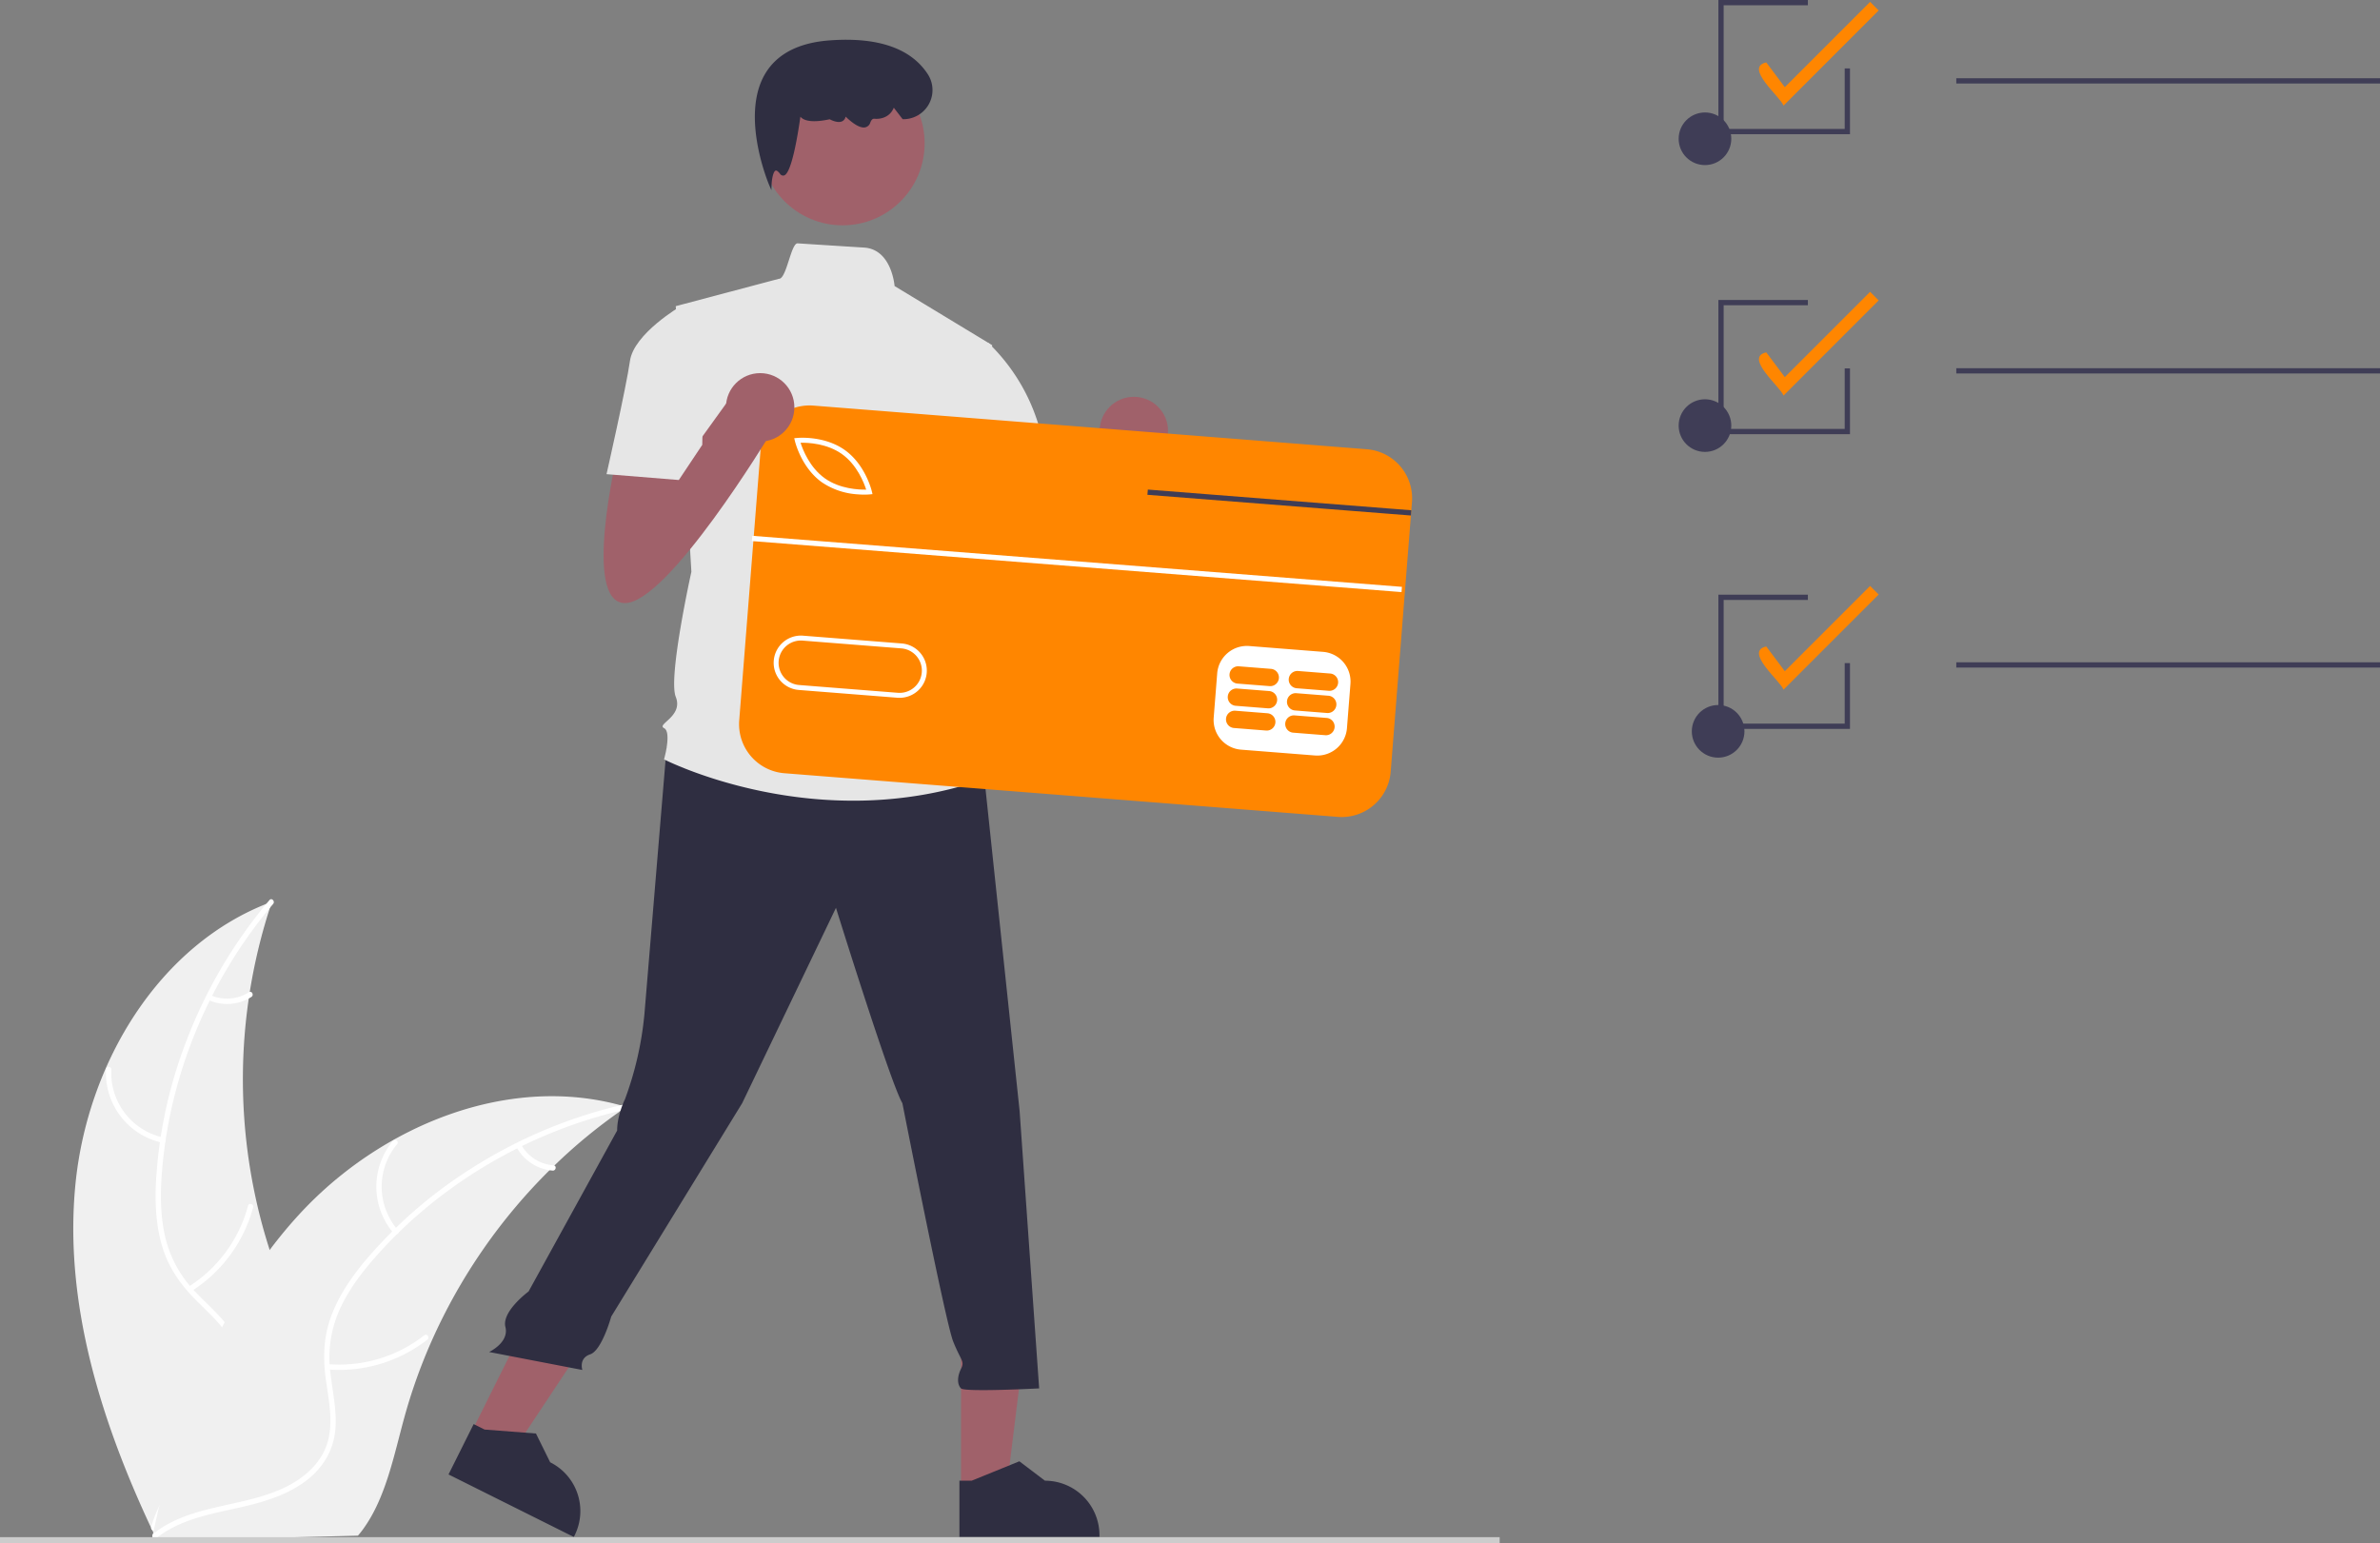 <svg xmlns="http://www.w3.org/2000/svg" data-name="Layer 1" width="904.362" height="586.406" style=""><rect width="100%" height="100%" fill="#808080" stroke="none"/><rect id="backgroundrect" width="100%" height="100%" x="0" y="0" fill="none" stroke="none"/><g class="currentLayer" style=""><title>Layer 1</title><path d="M28.662,450.064 c4.482,-45.747 31.57,-91.412 74.671,-107.385 a211.783,211.783 0 0 0 3.8,145.354 c7.154,17.901 16.974,37.067 11.164,55.449 c-3.615,11.437 -12.957,20.359 -23.51,26.061 c-10.554,5.702 -22.356,8.596 -34.01,11.434 l-2.257,1.968 C38.818,541.415 24.18,495.811 28.662,450.064 z" fill="#f0f0f0" id="svg_1"/><path d="M103.787,343.53 c-24.335,28.724 -39.652,65.407 -42.33,103.015 c-0.579,8.131 -0.459,16.429 1.523,24.376 a44.709,44.709 0 0 0 11.656,20.44 c5.154,5.374 11.048,10.274 14.805,16.808 c3.961,6.886 4.313,14.819 1.919,22.306 c-2.928,9.16 -8.974,16.722 -15.142,23.912 c-6.849,7.983 -14.09,16.165 -16.818,26.582 c-0.331,1.262 -2.27,0.675 -1.94,-0.585 c4.747,-18.124 21.942,-28.797 29.847,-45.215 c3.689,-7.661 5.091,-16.481 1.24,-24.366 c-3.367,-6.895 -9.441,-11.954 -14.706,-17.35 c-5.529,-5.666 -9.818,-11.929 -12.142,-19.561 c-2.378,-7.807 -2.823,-16.118 -2.454,-24.228 a175.619,175.619 0 0 1 11.431,-53.685 a184.227,184.227 0 0 1 31.732,-53.932 c0.841,-0.992 2.215,0.498 1.38,1.484 z" fill="#fff" id="svg_2"/><path d="M61.683,434.275 a27.158,27.158 0 0 1 -21.407,-27.901 a1.014,1.014 0 0 1 2.026,0.048 a25.148,25.148 0 0 0 19.966,25.913 c1.276,0.268 0.684,2.206 -0.585,1.94 z" fill="#fff" id="svg_3"/><path d="M71.664,488.98 a52.346,52.346 0 0 0 22.582,-30.746 c0.335,-1.261 2.274,-0.675 1.94,0.585 a54.447,54.447 0 0 1 -23.563,31.946 c-1.106,0.695 -2.058,-1.093 -0.958,-1.785 z" fill="#fff" id="svg_4"/><path d="M80.029,378.192 a15.373,15.373 0 0 0 14.544,-1.119 c1.096,-0.709 2.047,1.081 0.958,1.785 a17.227,17.227 0 0 1 -16.087,1.274 a1.047,1.047 0 0 1 -0.677,-1.262 a1.018,1.018 0 0 1 1.262,-0.677 z" fill="#fff" id="svg_5"/><path d="M238.013,420.668 c-0.672,0.462 -1.344,0.924 -2.016,1.404 a202.453,202.453 0 0 0 -25.35,20.878 c-0.618,0.581 -1.235,1.178 -1.835,1.775 a213.431,213.431 0 0 0 -44.683,64.638 a207.267,207.267 0 0 0 -10.584,29.66 c-3.826,14.005 -6.859,29.495 -14.853,41.077 a35.558,35.558 0 0 1 -2.68,3.491 L61.096,585.545 c-0.172,-0.081 -0.345,-0.145 -0.519,-0.226 l-2.988,0.215 c0.106,-0.533 0.228,-1.083 0.335,-1.616 c0.06,-0.309 0.138,-0.619 0.198,-0.929 c0.046,-0.206 0.092,-0.413 0.121,-0.602 c0.015,-0.069 0.031,-0.138 0.046,-0.189 c0.029,-0.189 0.077,-0.361 0.106,-0.533 q1.008,-4.619 2.085,-9.239 c-0,-0.017 -0,-0.017 0.016,-0.035 c5.529,-23.457 13.065,-46.658 23.884,-67.978 c0.326,-0.641 0.65,-1.3 1.01,-1.942 A197.78,197.78 0 0 1 102.447,475.07 a174.848,174.848 0 0 1 11.293,-13.618 a145.397,145.397 0 0 1 35.662,-28.193 c26.5,-14.887 57.465,-21.134 86.407,-13.216 C236.548,420.245 237.273,420.448 238.013,420.668 z" fill="#f0f0f0" id="svg_6"/><path d="M237.87,421.624 c-36.724,8.283 -71.04,28.351 -95.82,56.766 c-5.357,6.143 -10.258,12.841 -13.461,20.38 a44.709,44.709 0 0 0 -2.999,23.338 c0.879,7.394 2.635,14.855 1.702,22.334 c-0.984,7.883 -5.478,14.429 -11.897,18.966 c-7.853,5.551 -17.233,7.949 -26.487,9.976 c-10.275,2.25 -20.983,4.424 -29.433,11.099 c-1.024,0.809 -2.219,-0.827 -1.197,-1.635 c14.702,-11.613 34.857,-9.782 51.054,-18.132 c7.558,-3.896 13.987,-10.094 15.66,-18.708 c1.463,-7.533 -0.341,-15.229 -1.296,-22.707 c-1.003,-7.853 -0.657,-15.436 2.083,-22.929 c2.802,-7.665 7.45,-14.569 12.627,-20.822 a175.619,175.619 0 0 1 41.449,-35.983 A184.227,184.227 0 0 1 237.662,419.608 c1.269,-0.286 1.468,1.731 0.208,2.015 z" fill="#fff" id="svg_7"/><path d="M149.617,468.728 a27.158,27.158 0 0 1 -0.294,-35.166 c0.839,-0.998 2.429,0.259 1.588,1.258 a25.148,25.148 0 0 0 0.341,32.711 c0.857,0.982 -0.783,2.173 -1.635,1.197 z" fill="#fff" id="svg_8"/><path d="M124.65,518.417 a52.346,52.346 0 0 0 36.542,-10.953 c1.027,-0.805 2.222,0.831 1.197,1.635 a54.447,54.447 0 0 1 -38.048,11.321 c-1.301,-0.11 -0.985,-2.112 0.31,-2.002 z" fill="#fff" id="svg_9"/><path d="M198.031,434.996 a15.373,15.373 0 0 0 12.286,7.863 c1.302,0.094 0.984,2.095 -0.31,2.002 a17.227,17.227 0 0 1 -13.611,-8.669 a1.047,1.047 0 0 1 0.219,-1.416 a1.018,1.018 0 0 1 1.416,0.219 z" fill="#fff" id="svg_10"/><path d="M677.703,40.138 c-1.119,-3.303 -15.145,-14.53 -6.55,-16.417 l7.049,9.399 l32.407,-32.406 l3.259,3.259 z" fill="#ff8600" id="svg_11" class="" fill-opacity="1"/><path d="M677.703,150.332 c-1.119,-3.303 -15.145,-14.53 -6.55,-16.417 l7.049,9.399 l32.407,-32.406 l3.259,3.259 z" fill="#ff8600" id="svg_12" class="" fill-opacity="1"/><path d="M677.703,262.1 c-1.119,-3.303 -15.145,-14.53 -6.55,-16.417 l7.049,9.399 l32.407,-32.406 l3.259,3.259 z" fill="#ff8600" id="svg_13" class="" fill-opacity="1"/><circle cx="647.862" cy="161.738" r="10" fill="#3f3d56" id="svg_14"/><circle cx="647.862" cy="52.738" r="10" fill="#3f3d56" id="svg_15"/><rect x="743.362" y="29.738" width="161" height="2" fill="#3f3d56" id="svg_16"/><circle cx="652.862" cy="277.932" r="10" fill="#3f3d56" id="svg_17"/><rect x="743.362" y="139.932" width="161" height="2" fill="#3f3d56" id="svg_18"/><rect x="743.362" y="251.7" width="161" height="2" fill="#3f3d56" id="svg_19"/><polygon points="702.96 277 652.96 277 652.96 226 686.96 226 686.96 228 654.96 228 654.96 275 700.96 275 700.96 252 702.96 252 702.96 277" fill="#3f3d56" id="svg_20"/><polygon points="702.96 165 652.96 165 652.96 114 686.96 114 686.96 116 654.96 116 654.96 163 700.96 163 700.96 140 702.96 140 702.96 165" fill="#3f3d56" id="svg_21"/><polygon points="702.96 51 652.96 51 652.96 0 686.96 0 686.96 2 654.96 2 654.96 49 700.96 49 700.96 26 702.96 26 702.96 51" fill="#3f3d56" id="svg_22"/><path d="M376.505,181.772 s-13.363,56.421 2.97,56.421 S434.411,174.348 434.411,174.348 L421.048,158.015 l-23.985,33.3 l-1.256,-16.967 z" fill="#a0616a" id="svg_23"/><circle cx="430.85" cy="163.801" r="13" fill="#a0616a" id="svg_24"/><polygon points="365.175 566.048 382.478 566.047 390.711 499.301 365.171 499.302 365.175 566.048" fill="#a0616a" id="svg_25"/><path d="M364.565,584.1 l53.213,-0.002 v-0.673 a20.713,20.713 0 0 0 -20.712,-20.712 H397.065 l-9.72,-7.374 l-18.135,7.375 l-4.645,0 z" fill="#2f2e41" id="svg_26"/><polygon points="179.038 544.459 194.521 552.185 231.693 496.14 208.841 484.736 179.038 544.459" fill="#a0616a" id="svg_27"/><path d="M170.431,560.338 l47.613,23.761 l0.301,-0.602 a20.713,20.713 0 0 0 -9.283,-27.781 l-0.001,-0.001 l-5.404,-10.939 l-19.52,-1.5 l-4.156,-2.074 z" fill="#2f2e41" id="svg_28"/><rect y="584.165" width="569.85" height="2.241" fill="#ccc" id="svg_29"/><path d="M253.298,284.128 s-6.915,83.148 -8.4,100.966 a126.71,126.71 0 0 1 -7.424,32.665 s-2.97,5.939 -2.97,11.878 l-33.655,61.164 s-10.284,7.559 -8.8,13.498 s-6.2,9.502 -6.2,9.502 l35.442,6.831 s-1.485,-4.454 2.97,-5.939 s8,-14.363 8,-14.363 l49.756,-81.086 L317.652,345.005 s20.787,66.815 25.241,74.238 c0,0 16.332,83.147 19.302,90.571 s4.454,7.424 2.97,10.393 s-1.485,5.939 0,7.424 s29.695,0 29.695,0 l-7.424,-105.419 L374.073,296.007 l-68.299,-20.787 z" fill="#2f2e41" id="svg_30"/><circle cx="320.167" cy="54.452" r="31.18" fill="#a0616a" id="svg_31"/><path d="M377.043,131.198 l-37.118,-22.489 s-1.029,-13.965 -11.605,-14.622 c-5.31,-0.33 -13.277,-0.834 -25.235,-1.605 c-2.527,-0.163 -4.232,13.662 -7.128,13.475 l-39.181,10.393 l5.939,100.964 s-8.909,40.089 -5.939,47.513 s-7.424,10.393 -4.454,11.878 s0,11.878 0,11.878 s57.906,29.695 121.751,7.424 l-5.939,-19.302 a15.58,15.58 0 0 0 -2.97,-14.848 s5.939,-8.909 -1.485,-16.332 c0,0 2.97,-13.363 -4.454,-19.302 l-1.485,-20.787 l4.454,-10.393 z" fill="#e6e6e6" id="svg_32"/><path d="M293.111,72.264 l-0.872,-2.024 c-0.112,-0.262 -11.139,-26.329 -1.365,-42.408 c4.524,-7.444 12.751,-11.646 24.452,-12.49 c18.307,-1.324 30.837,3.019 37.251,12.898 a11.075,11.075 0 0 1 -9.335,17.061 h-0.246 l-3.364,-4.368 l-0.196,0.425 c-1.218,2.635 -4.015,4.077 -7.291,3.761 c-0.557,-0.04 -1.051,0.441 -1.447,1.47 a2.615,2.615 0 0 1 -1.958,1.814 c-2.42,0.471 -5.871,-2.578 -7.415,-4.097 a2.478,2.478 0 0 1 -1.155,1.701 c-1.627,0.939 -4.16,-0.288 -4.887,-0.678 c-5.792,1.23 -9.541,0.901 -11.146,-0.977 c-1.089,7.704 -3.426,21.57 -6.228,22.338 a1.401,1.401 0 0 1 -1.529,-0.668 c-0.675,-0.876 -1.278,-1.312 -1.654,-1.19 c-0.912,0.29 -1.45,3.292 -1.527,5.229 z" fill="#2f2e41" id="svg_33"/><path d="M360.71,132.683 l14.811,-2.406 a72.314,72.314 0 0 1 20.823,38.041 c4.454,23.756 5.939,28.211 5.939,28.211 l-35.634,8.909 l-19.302,-37.119 z" fill="#e6e6e6" id="svg_34"/><rect x="473.972" y="1024.089" width="116.395" height="234.311" transform="rotate(-85.49 -22.853,753.635) " fill="#fff" id="svg_35"/><path d="M319.943,172.572 c-5.716,-4.082 -12.974,-4.377 -15.746,-4.319 c0.846,2.64 3.474,9.412 9.191,13.496 c5.73,4.092 12.979,4.379 15.747,4.321 C328.289,183.431 325.66,176.657 319.943,172.572 z" fill="#ff8600" id="svg_36" class="" fill-opacity="1"/><path d="M342.493,246.407 l-37.507,-2.959 a8.465,8.465 0 1 0 -1.331,16.878 h0 l37.507,2.959 a8.465,8.465 0 0 0 1.331,-16.878 z" fill="#ff8600" id="svg_37" class="" fill-opacity="1"/><path d="M519.364,170.73 l-210.29,-16.59 a18.683,18.683 0 0 0 -20.092,17.159 L280.894,273.75 a18.693,18.693 0 0 0 17.162,20.101 l210.29,16.59 a18.683,18.683 0 0 0 20.092,-17.159 l7.686,-97.375 l0.155,-1.989 l0.245,-3.096 A18.683,18.683 0 0 0 519.364,170.73 zm-6.21,89.138 l-1.332,16.879 a11.315,11.315 0 0 1 -12.142,10.361 l-28.133,-2.217 A11.315,11.315 0 0 1 461.186,272.749 l1.333,-16.879 A11.319,11.319 0 0 1 474.66,245.509 l28.124,2.219 A11.329,11.329 0 0 1 513.154,259.868 zM294.02,251.067 a10.346,10.346 0 0 1 11.114,-9.491 l37.506,2.961 a10.342,10.342 0 1 1 -1.609,20.622 l-0.019,0.005 l-37.506,-2.961 A10.334,10.334 0 0 1 294.02,251.067 zm8.029,-83.482 l-0.256,-1.049 l1.079,-0.099 c0.422,-0.045 10.399,-0.941 18.165,4.607 c7.766,5.548 10.148,15.281 10.251,15.688 l0.247,1.052 l-1.076,0.109 a28.423,28.423 0 0 1 -4.589,-0.03 a27.137,27.137 0 0 1 -13.578,-4.586 C304.525,177.728 302.143,167.994 302.05,167.585 z" fill="#ff8600" id="svg_38" class="" fill-opacity="1"/><path d="M481.603,271.062 l-12.19,-0.962 a3.292,3.292 0 0 0 -0.518,6.564 l12.19,0.962 a3.292,3.292 0 0 0 0.518,-6.564 z" fill="#ff8600" id="svg_39" class="" fill-opacity="1"/><path d="M504.107,272.837 l-12.19,-0.962 a3.292,3.292 0 0 0 -0.518,6.564 l12.19,0.962 a3.292,3.292 0 0 0 0.518,-6.564 z" fill="#ff8600" id="svg_40" class="" fill-opacity="1"/><path d="M482.269,262.622 l-12.19,-0.962 a3.292,3.292 0 0 0 -0.518,6.564 l12.19,0.962 a3.292,3.292 0 0 0 0.518,-6.564 z" fill="#ff8600" id="svg_41" class="" fill-opacity="1"/><path d="M504.773,264.398 l-12.19,-0.962 a3.292,3.292 0 0 0 -0.518,6.564 l12.19,0.962 a3.292,3.292 0 0 0 0.518,-6.564 z" fill="#ff8600" id="svg_42" class="" fill-opacity="1"/><path d="M482.935,254.183 l-12.19,-0.962 a3.292,3.292 0 0 0 -0.518,6.564 l12.19,0.962 a3.292,3.292 0 0 0 0.518,-6.564 z" fill="#ff8600" id="svg_43" class="" fill-opacity="1"/><path d="M505.439,255.959 l-12.19,-0.962 a3.292,3.292 0 0 0 -0.518,6.564 l12.19,0.962 a3.292,3.292 0 0 0 0.518,-6.564 z" fill="#ff8600" id="svg_44" class="" fill-opacity="1"/><rect x="551.629" y="987.876" width="2.001" height="247.613" transform="rotate(-85.508 -4.394,740.567) " fill="#fff" id="svg_45"/><polygon points="536.278 193.917 536.123 195.907 527.532 195.233 435.999 188.043 436.164 186.051 527.687 193.243 536.278 193.917" fill="#3f3d56" id="svg_46"/><path d="M234.505,172.772 s-13.363,56.421 2.97,56.421 S292.411,165.348 292.411,165.348 L279.048,149.015 l-23.985,33.3 l-1.256,-16.967 z" fill="#a0616a" id="svg_47"/><circle cx="288.85" cy="154.801" r="13" fill="#a0616a" id="svg_48"/><path d="M267.592,125.259 l-8.909,-8.909 s-17.817,10.393 -19.302,20.787 s-8.909,43.058 -8.909,43.058 l27.468,2.227 l8.909,-13.363 z" fill="#e6e6e6" id="svg_49"/></g></svg>